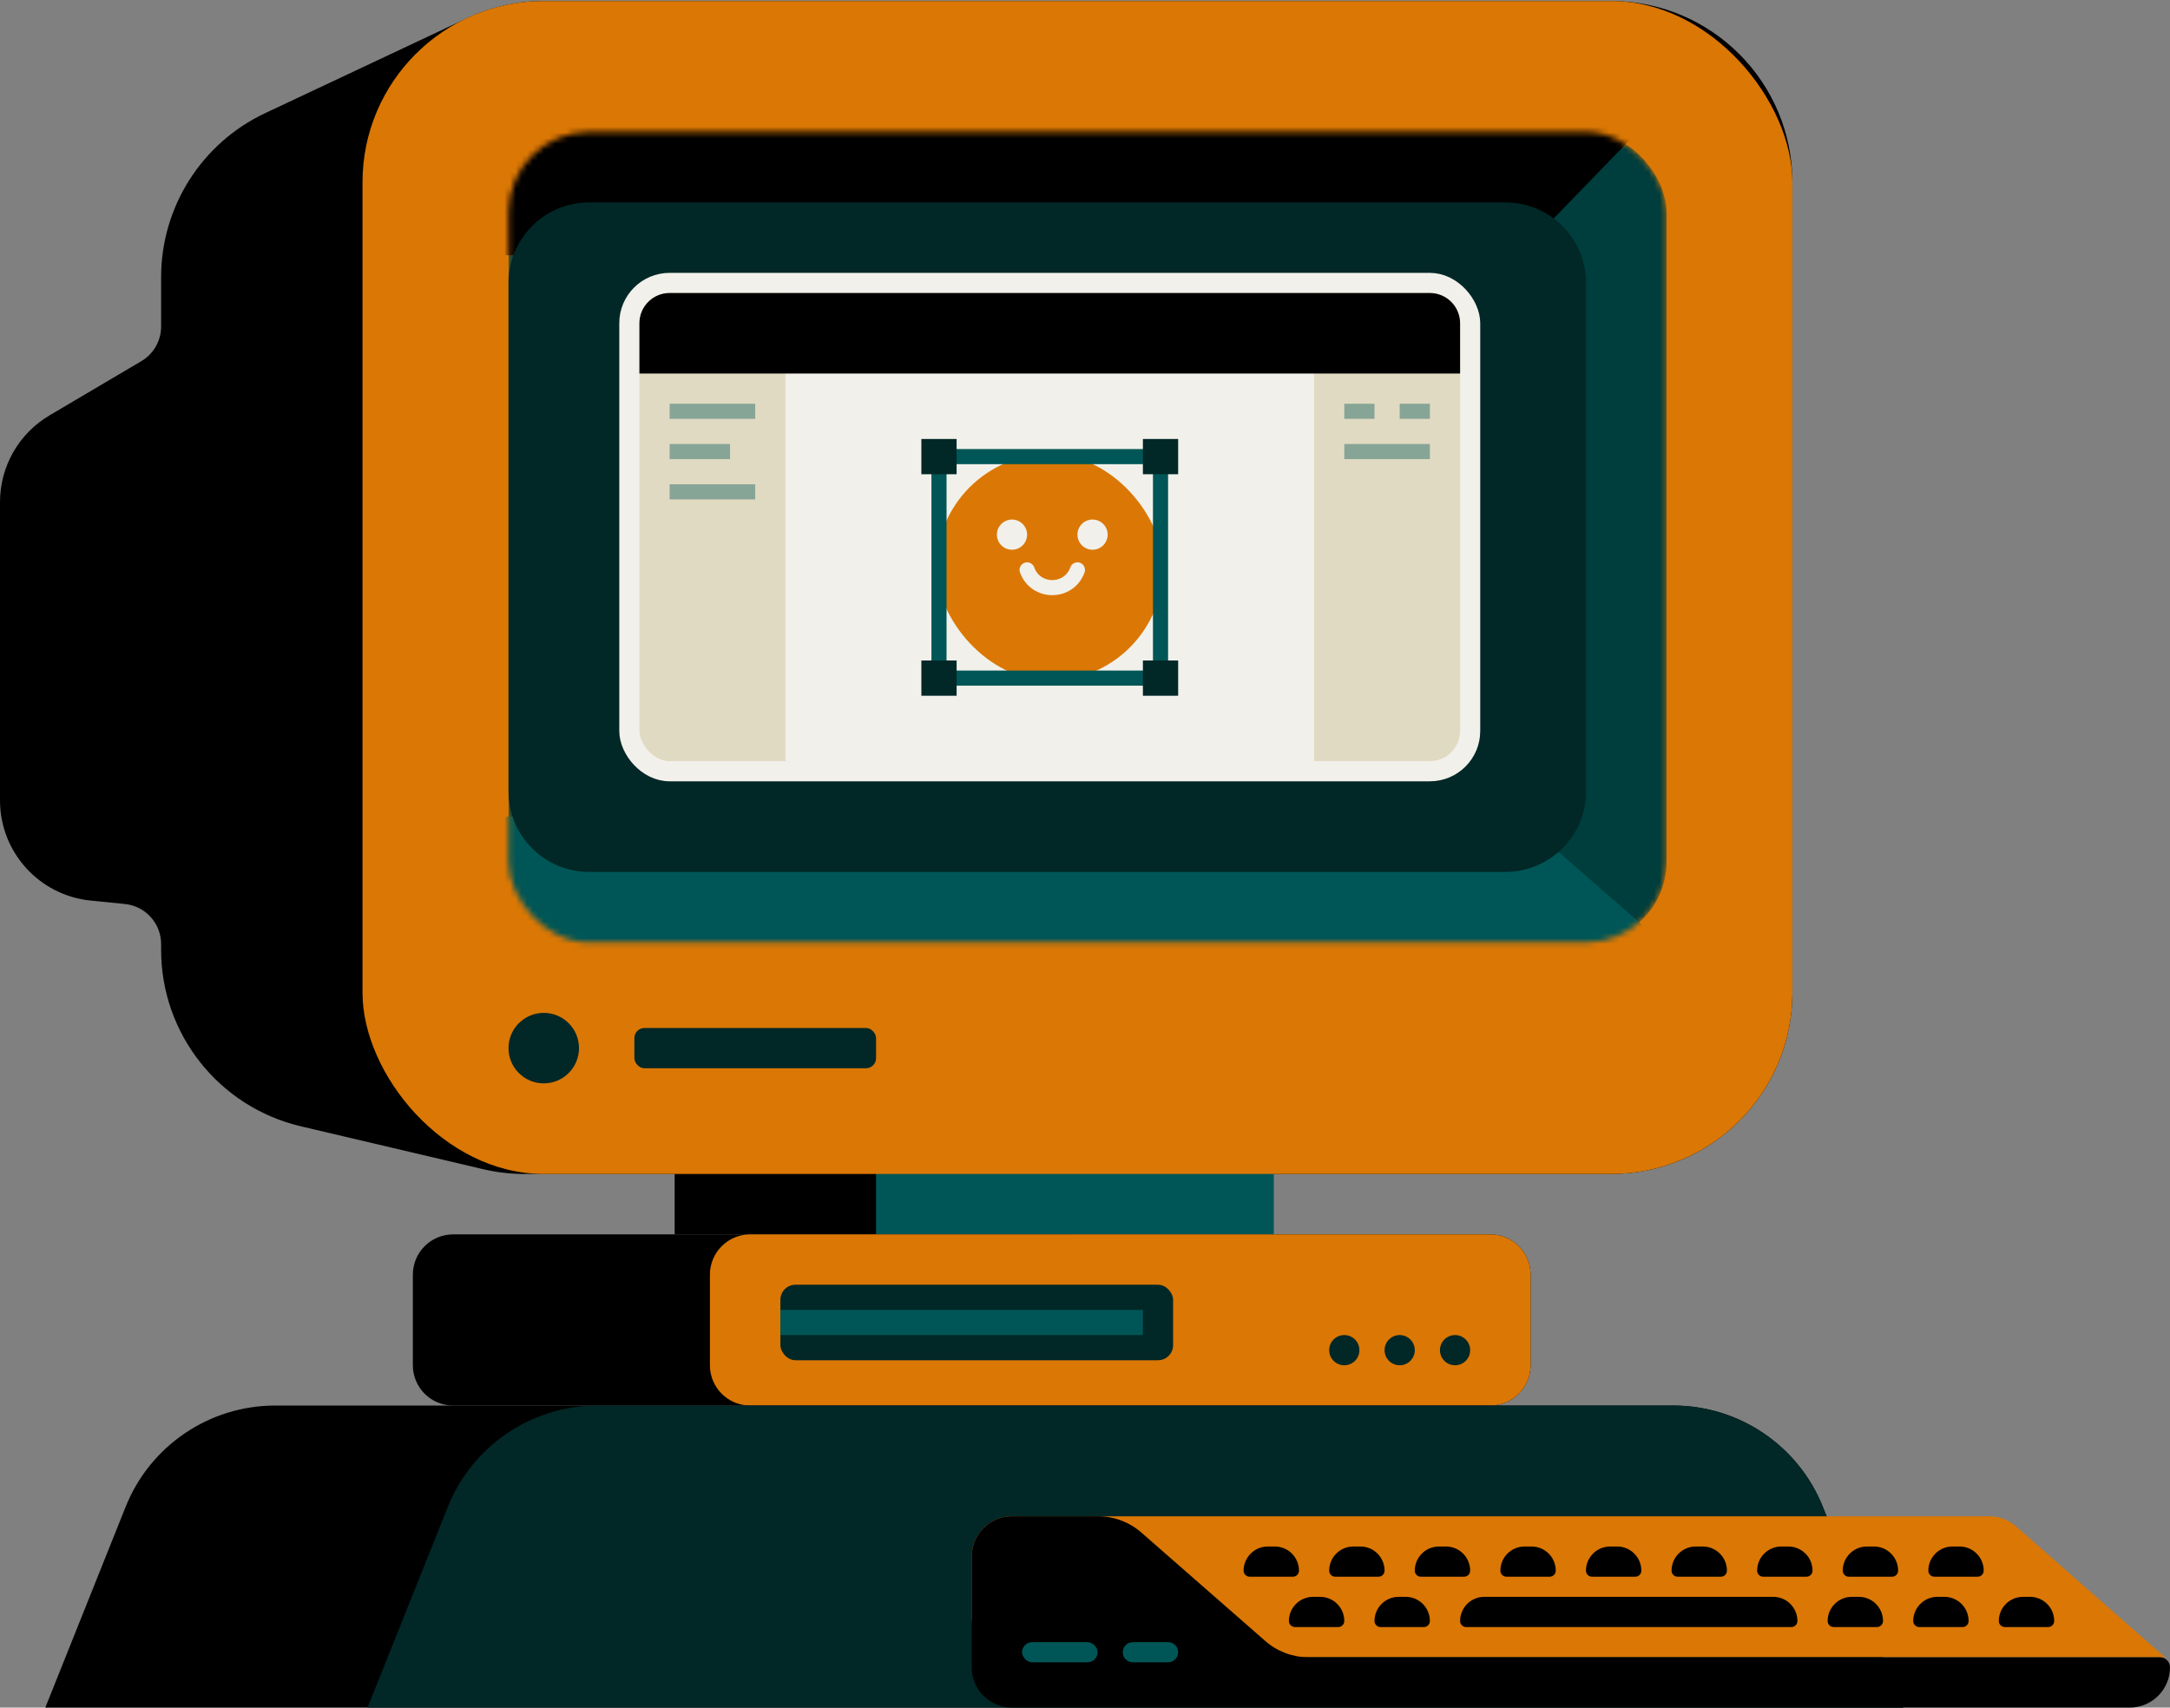 <svg width="385" height="303" viewBox="0 0 385 303" fill="none" xmlns="http://www.w3.org/2000/svg">
<rect x="0" y="0" width="385" height="303" fill="#808080" stroke="none"/>
<path fill-rule="evenodd" clip-rule="evenodd" d="M47.05 20.076C35.779 25.38 28.585 36.716 28.585 49.173V57.934C28.585 60.462 27.249 62.802 25.072 64.088L8.781 73.709C3.339 76.922 0 82.772 0 89.092V142.023C0 151.199 6.951 158.883 16.082 159.799L22.152 160.408C25.804 160.774 28.585 163.848 28.585 167.518V168.551C28.585 183.474 38.851 196.436 53.377 199.854L85.694 207.458C88.108 208.026 90.58 208.313 93.059 208.313H285.847C303.607 208.313 318.005 193.915 318.005 176.155V32.338C318.005 14.578 303.607 0.181 285.847 0.181H96.516C91.782 0.181 87.106 1.226 82.823 3.241L47.05 20.076Z" fill="black"/>
<rect x="119.698" y="194.021" width="70.568" height="25.012" fill="black"/>
<rect x="155.429" y="194.021" width="70.568" height="25.012" fill="#005656"/>
<rect x="64.316" y="0.181" width="253.689" height="208.132" rx="32.158" fill="#DB7704"/>
<mask id="mask0_1732_6166" style="mask-type:alpha" maskUnits="userSpaceOnUse" x="90" y="23" width="206" height="145">
<rect x="90.221" y="23.406" width="205.452" height="143.817" rx="14.292" fill="black"/>
</mask>
<g mask="url(#mask0_1732_6166)">
<rect x="90.221" y="23.406" width="205.452" height="143.817" rx="14.292" fill="#003D3D"/>
<path d="M269.321 144.891L297.459 169.456H88.434V144.891H269.321Z" fill="#005656"/>
<path d="M269.321 45.291L297.459 16.26H88.434V45.291H269.321Z" fill="black"/>
</g>
<path d="M90.221 50.204C90.221 42.31 96.619 35.912 104.513 35.912H267.088C274.982 35.912 281.381 42.31 281.381 50.204V140.424C281.381 148.318 274.982 154.717 267.088 154.717H104.513C96.619 154.717 90.221 148.318 90.221 140.424V50.204Z" fill="#012727"/>
<rect x="112.552" y="182.409" width="42.877" height="7.146" rx="1.787" fill="#012727"/>
<circle cx="96.473" cy="185.981" r="6.253" fill="#012727"/>
<path d="M73.248 226.178C73.248 222.232 76.448 219.032 80.394 219.032H264.408C268.355 219.032 271.555 222.232 271.555 226.178V242.257C271.555 246.204 268.355 249.403 264.408 249.403H80.394C76.448 249.403 73.248 246.204 73.248 242.257V226.178Z" fill="black"/>
<path d="M125.951 226.178C125.951 222.232 129.151 219.032 133.097 219.032H264.408C268.355 219.032 271.555 222.232 271.555 226.178V242.257C271.555 246.204 268.355 249.403 264.408 249.403H133.097C129.151 249.403 125.951 246.204 125.951 242.257V226.178Z" fill="#DB7704"/>
<rect x="138.457" y="227.965" width="69.675" height="13.399" rx="2.68" fill="#012727"/>
<path d="M138.457 232.432H202.773V236.898H138.457V232.432Z" fill="#005656"/>
<path d="M22.291 267.372C26.631 256.519 37.142 249.403 48.831 249.403H296.865C308.554 249.403 319.065 256.52 323.406 267.372L337.657 303H8.039L22.291 267.372Z" fill="black"/>
<path d="M79.46 267.372C83.801 256.519 94.312 249.403 106 249.403H296.865C308.554 249.403 319.065 256.52 323.406 267.372L337.657 303H65.209L79.46 267.372Z" fill="#012727"/>
<circle cx="238.504" cy="239.578" r="2.68" fill="#012727"/>
<circle cx="248.329" cy="239.578" r="2.68" fill="#012727"/>
<circle cx="258.156" cy="239.578" r="2.68" fill="#012727"/>
<rect x="111.659" y="50.204" width="149.176" height="86.647" rx="7.146" fill="#E1DAC2" stroke="#F2F0EA" stroke-width="3.573"/>
<rect x="139.35" y="51.991" width="93.793" height="83.074" fill="#F2F0EA"/>
<path d="M113.445 57.35C113.445 54.39 115.845 51.991 118.805 51.991H253.689C256.649 51.991 259.049 54.39 259.049 57.35V66.283H113.445V57.35Z" fill="black"/>
<rect x="166.148" y="80.575" width="40.197" height="40.197" rx="20.099" fill="#DB7704"/>
<circle cx="179.547" cy="94.868" r="2.68" fill="#F2F0EA"/>
<circle cx="193.84" cy="94.868" r="2.68" fill="#F2F0EA"/>
<rect x="166.595" y="81.022" width="39.304" height="39.304" stroke="#005656" stroke-width="2.68"/>
<rect x="163.469" y="77.895" width="6.253" height="6.253" fill="#012727"/>
<rect x="163.469" y="117.2" width="6.253" height="6.253" fill="#012727"/>
<rect x="202.773" y="77.895" width="6.253" height="6.253" fill="#012727"/>
<rect x="202.773" y="117.2" width="6.253" height="6.253" fill="#012727"/>
<line x1="118.805" y1="72.982" x2="133.991" y2="72.982" stroke="#005656" stroke-opacity="0.4" stroke-width="2.68"/>
<path d="M238.503 72.982H243.863" stroke="#005656" stroke-opacity="0.4" stroke-width="2.68"/>
<path d="M248.329 72.982H253.689" stroke="#005656" stroke-opacity="0.4" stroke-width="2.68"/>
<line x1="238.503" y1="80.129" x2="253.689" y2="80.129" stroke="#005656" stroke-opacity="0.4" stroke-width="2.68"/>
<path d="M118.805 80.129H129.524" stroke="#005656" stroke-opacity="0.4" stroke-width="2.68"/>
<line x1="118.805" y1="87.275" x2="133.991" y2="87.275" stroke="#005656" stroke-opacity="0.4" stroke-width="2.68"/>
<path d="M172.401 276.202C172.401 272.256 175.601 269.056 179.548 269.056H352.949C354.685 269.056 356.361 269.688 357.666 270.834L384.107 294.068H179.548C175.601 294.068 172.401 290.868 172.401 286.922V276.202Z" fill="#DB7704"/>
<path fill-rule="evenodd" clip-rule="evenodd" d="M179.548 269.056C175.601 269.056 172.401 272.256 172.401 276.202V294.068L172.401 295.854C172.401 299.801 175.601 303 179.548 303H377.854C381.801 303 385 299.801 385 295.854V295.854C385 294.867 384.2 294.068 383.213 294.068H232.147C229.334 294.068 226.617 293.047 224.5 291.194L202.483 271.929C200.366 270.077 197.649 269.056 194.836 269.056H179.548Z" fill="black"/>
<path d="M220.638 278.703C220.638 276.335 222.558 274.415 224.926 274.415H226.176C228.544 274.415 230.464 276.335 230.464 278.703V278.703C230.464 279.295 229.984 279.775 229.392 279.775H221.71C221.118 279.775 220.638 279.295 220.638 278.703V278.703Z" fill="black"/>
<path d="M235.824 278.703C235.824 276.335 237.743 274.415 240.111 274.415H241.362C243.73 274.415 245.65 276.335 245.65 278.703V278.703C245.65 279.295 245.17 279.775 244.578 279.775H236.896C236.304 279.775 235.824 279.295 235.824 278.703V278.703Z" fill="black"/>
<path d="M251.009 278.703C251.009 276.335 252.929 274.415 255.297 274.415H256.548C258.916 274.415 260.835 276.335 260.835 278.703V278.703C260.835 279.295 260.355 279.775 259.763 279.775H252.081C251.489 279.775 251.009 279.295 251.009 278.703V278.703Z" fill="black"/>
<path d="M266.195 278.703C266.195 276.335 268.115 274.415 270.483 274.415H271.733C274.101 274.415 276.021 276.335 276.021 278.703V278.703C276.021 279.295 275.541 279.775 274.949 279.775H267.267C266.675 279.775 266.195 279.295 266.195 278.703V278.703Z" fill="black"/>
<path d="M281.38 278.703C281.38 276.335 283.3 274.415 285.668 274.415H286.919C289.287 274.415 291.206 276.335 291.206 278.703V278.703C291.206 279.295 290.727 279.775 290.135 279.775H282.452C281.86 279.775 281.38 279.295 281.38 278.703V278.703Z" fill="black"/>
<path d="M296.566 278.703C296.566 276.335 298.486 274.415 300.854 274.415H302.104C304.472 274.415 306.392 276.335 306.392 278.703V278.703C306.392 279.295 305.912 279.775 305.32 279.775H297.638C297.046 279.775 296.566 279.295 296.566 278.703V278.703Z" fill="black"/>
<path d="M311.752 278.703C311.752 276.335 313.671 274.415 316.039 274.415H317.29C319.658 274.415 321.578 276.335 321.578 278.703V278.703C321.578 279.295 321.098 279.775 320.506 279.775H312.824C312.232 279.775 311.752 279.295 311.752 278.703V278.703Z" fill="black"/>
<path d="M326.937 278.703C326.937 276.335 328.857 274.415 331.225 274.415H332.476C334.844 274.415 336.763 276.335 336.763 278.703V278.703C336.763 279.295 336.283 279.775 335.691 279.775H328.009C327.417 279.775 326.937 279.295 326.937 278.703V278.703Z" fill="black"/>
<path d="M342.123 278.703C342.123 276.335 344.043 274.415 346.411 274.415H347.661C350.029 274.415 351.949 276.335 351.949 278.703V278.703C351.949 279.295 351.469 279.775 350.877 279.775H343.195C342.603 279.775 342.123 279.295 342.123 278.703V278.703Z" fill="black"/>
<path d="M228.677 287.636C228.677 285.268 230.597 283.348 232.965 283.348H234.216C236.584 283.348 238.503 285.268 238.503 287.636V287.636C238.503 288.228 238.024 288.708 237.432 288.708H229.749C229.157 288.708 228.677 288.228 228.677 287.636V287.636Z" fill="black"/>
<path d="M243.863 287.636C243.863 285.268 245.783 283.348 248.151 283.348H249.401C251.769 283.348 253.689 285.268 253.689 287.636V287.636C253.689 288.228 253.209 288.708 252.617 288.708H244.935C244.343 288.708 243.863 288.228 243.863 287.636V287.636Z" fill="black"/>
<path d="M259.049 287.636C259.049 285.268 260.968 283.348 263.336 283.348H314.61C316.978 283.348 318.898 285.268 318.898 287.636V287.636C318.898 288.228 318.418 288.708 317.826 288.708H260.121C259.529 288.708 259.049 288.228 259.049 287.636V287.636Z" fill="black"/>
<path d="M324.258 287.636C324.258 285.268 326.177 283.348 328.545 283.348H329.796C332.164 283.348 334.084 285.268 334.084 287.636V287.636C334.084 288.228 333.604 288.708 333.012 288.708H325.329C324.737 288.708 324.258 288.228 324.258 287.636V287.636Z" fill="black"/>
<path d="M339.443 287.636C339.443 285.268 341.363 283.348 343.731 283.348H344.981C347.349 283.348 349.269 285.268 349.269 287.636V287.636C349.269 288.228 348.789 288.708 348.197 288.708H340.515C339.923 288.708 339.443 288.228 339.443 287.636V287.636Z" fill="black"/>
<path d="M354.629 287.636C354.629 285.268 356.548 283.348 358.916 283.348H360.167C362.535 283.348 364.455 285.268 364.455 287.636V287.636C364.455 288.228 363.975 288.708 363.383 288.708H355.701C355.109 288.708 354.629 288.228 354.629 287.636V287.636Z" fill="black"/>
<rect x="181.334" y="291.387" width="13.399" height="3.573" rx="1.787" fill="#005656"/>
<path d="M199.199 293.174C199.199 292.187 199.999 291.387 200.986 291.387H207.239C208.226 291.387 209.025 292.187 209.025 293.174V293.174C209.025 294.16 208.226 294.96 207.239 294.96H200.986C199.999 294.96 199.199 294.16 199.199 293.174V293.174Z" fill="#005656"/>
<path d="M182.227 101.121V101.121C183.726 105.317 189.661 105.317 191.16 101.121V101.121" stroke="#F2F0EA" stroke-width="2.68" stroke-linecap="round"/>
</svg>
